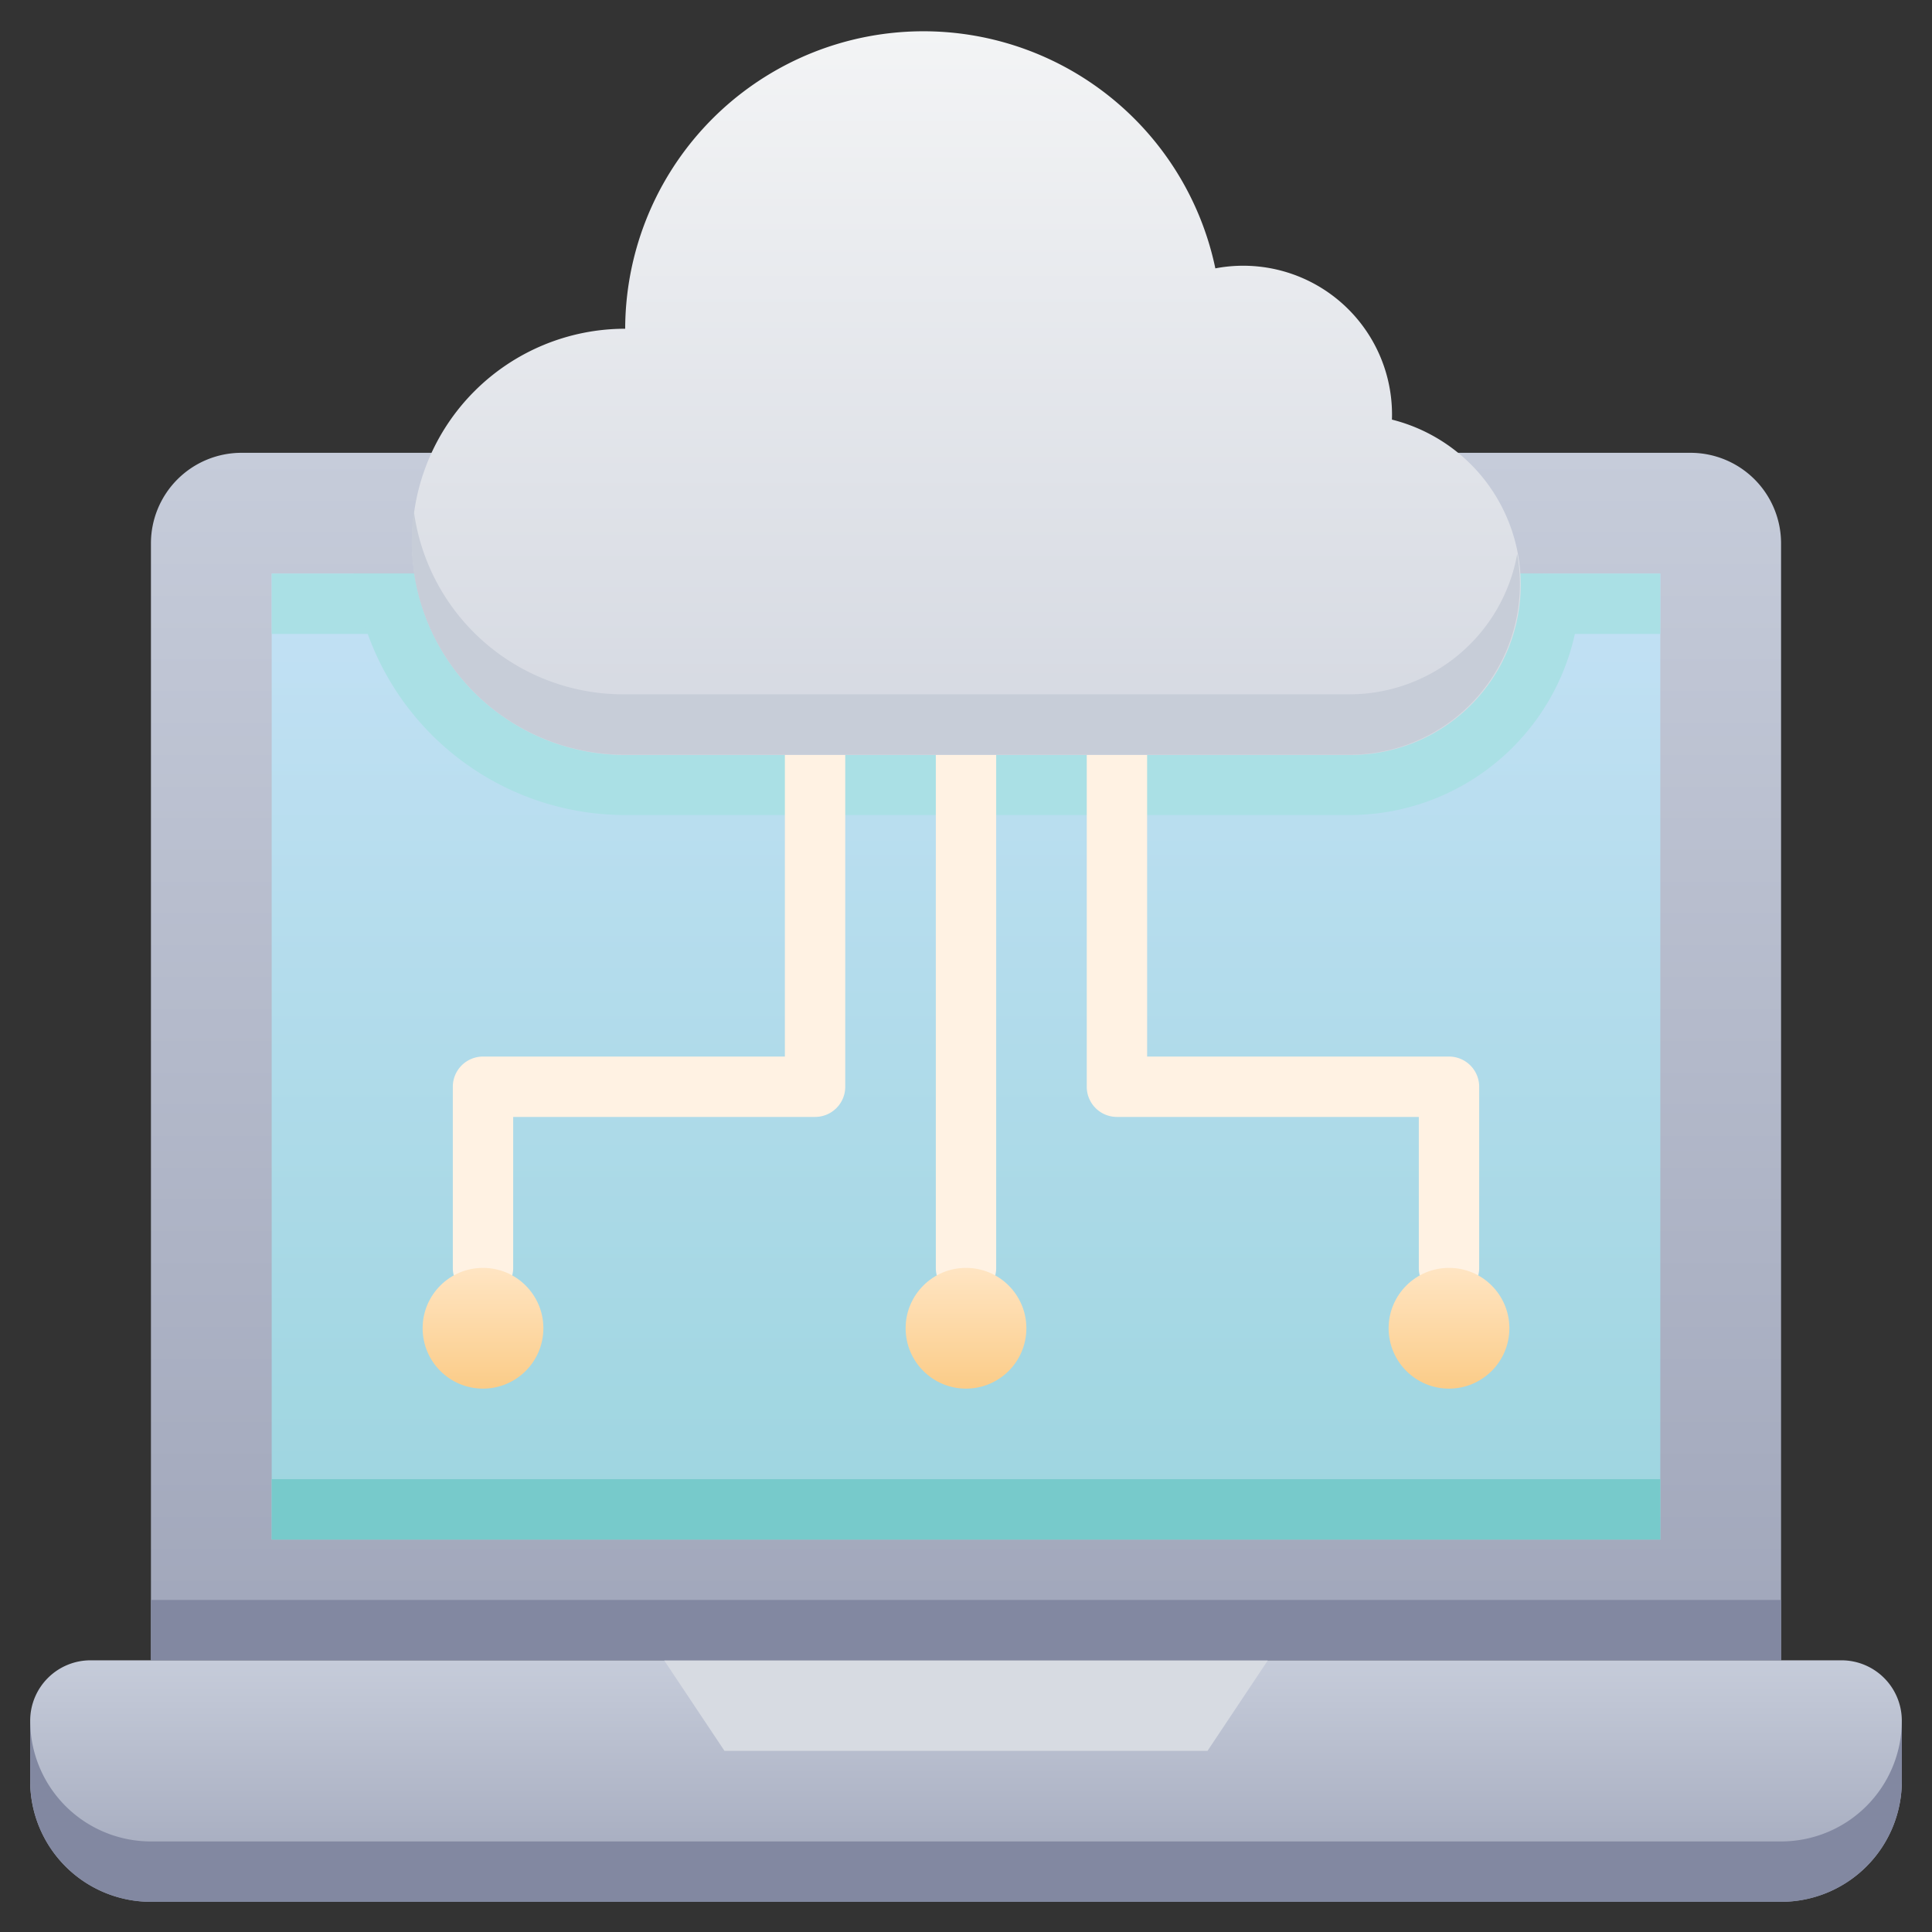 <svg xmlns="http://www.w3.org/2000/svg" xmlns:xlink="http://www.w3.org/1999/xlink" viewBox="0 0 64 64"><rect x="0" y="0" width="64" height="64" fill="#333333" stroke="none"/><defs><style>.cls-1{fill:url(#linear-gradient);}.cls-2{fill:url(#linear-gradient-2);}.cls-3{fill:#aae0e5;}.cls-4{fill:#77cacb;}.cls-5{fill:url(#linear-gradient-3);}.cls-6{fill:#8288a1;}.cls-7{fill:#d7dbe2;}.cls-8{fill:#fff2e3;}.cls-9{fill:url(#linear-gradient-4);}.cls-10{fill:#c7cdd8;}.cls-11{fill:url(#linear-gradient-5);}.cls-12{fill:url(#linear-gradient-6);}.cls-13{fill:url(#linear-gradient-7);}</style><linearGradient id="linear-gradient" x1="32" y1="55" x2="32" y2="15" gradientUnits="userSpaceOnUse"><stop offset="0" stop-color="#a0a6ba"/><stop offset="1" stop-color="#c6ccda"/></linearGradient><linearGradient id="linear-gradient-2" x1="32" y1="51" x2="32" y2="19" gradientUnits="userSpaceOnUse"><stop offset="0" stop-color="#9dd5df"/><stop offset="1" stop-color="#c3e1f5"/></linearGradient><linearGradient id="linear-gradient-3" y1="63" y2="55" xlink:href="#linear-gradient"/><linearGradient id="linear-gradient-4" x1="32" y1="25" x2="32" y2="1" gradientUnits="userSpaceOnUse"><stop offset="0" stop-color="#d4d8e1"/><stop offset="1" stop-color="#f3f4f5"/></linearGradient><linearGradient id="linear-gradient-5" x1="16" y1="46" x2="16" y2="42" gradientUnits="userSpaceOnUse"><stop offset="0" stop-color="#fbcc88"/><stop offset="1" stop-color="#ffe5c3"/></linearGradient><linearGradient id="linear-gradient-6" x1="32" y1="46" x2="32" y2="42" xlink:href="#linear-gradient-5"/><linearGradient id="linear-gradient-7" x1="48" y1="46" x2="48" y2="42" xlink:href="#linear-gradient-5"/></defs><title>Cloud Data</title><g id="Cloud_Data" data-name="Cloud Data"><path class="cls-1" d="M59,18V55H5V18a3,3,0,0,1,3-3H56A3,3,0,0,1,59,18Z"/><rect class="cls-2" x="9" y="19" width="46" height="32"/><path class="cls-3" d="M55,19v2H9V19Z"/><path class="cls-3" d="M52.35,19.35A7.65,7.65,0,0,1,44.71,27h-24a9.07,9.07,0,0,1-9-8C55.86,19,52.35,18.83,52.35,19.35Z"/><path class="cls-4" d="M55,49v2H9V49Z"/><path class="cls-5" d="M3,55H61a2,2,0,0,1,2,2v2a4,4,0,0,1-4,4H5a4,4,0,0,1-4-4V57A2,2,0,0,1,3,55Z"/><path class="cls-6" d="M63,57v2a4,4,0,0,1-4,4H5a4,4,0,0,1-4-4V57a4,4,0,0,0,4,4H59A4,4,0,0,0,63,57Z"/><polygon class="cls-7" points="40 58 24 58 22 55 42 55 40 58"/><rect class="cls-6" x="5" y="53" width="54" height="2"/><path class="cls-8" d="M31,42V25a1,1,0,0,1,2,0V42A1,1,0,0,1,31,42Z"/><path class="cls-8" d="M15,42V36a1,1,0,0,1,1-1H26V25a1,1,0,0,1,2,0V36a1,1,0,0,1-1,1H17v5A1,1,0,0,1,15,42Z"/><path class="cls-8" d="M47,42V37H37a1,1,0,0,1-1-1V25a1,1,0,0,1,2,0V35H48a1,1,0,0,1,1,1v6A1,1,0,0,1,47,42Z"/><path class="cls-9" d="M46.11,13.89a4.93,4.93,0,0,0-5.85-5,9.88,9.88,0,0,0-19.55,2,7.06,7.06,0,0,0,0,14.12h24a5.64,5.64,0,0,0,1.4-11.11Z"/><path class="cls-10" d="M44.71,25h-24a7.06,7.06,0,0,1-7-8.06,7,7,0,0,0,7,6.06h24a5.65,5.65,0,0,0,5.55-4.65A5.65,5.65,0,0,1,44.71,25Z"/><circle class="cls-11" cx="16" cy="44" r="2"/><circle class="cls-12" cx="32" cy="44" r="2"/><circle class="cls-13" cx="48" cy="44" r="2"/></g></svg>
